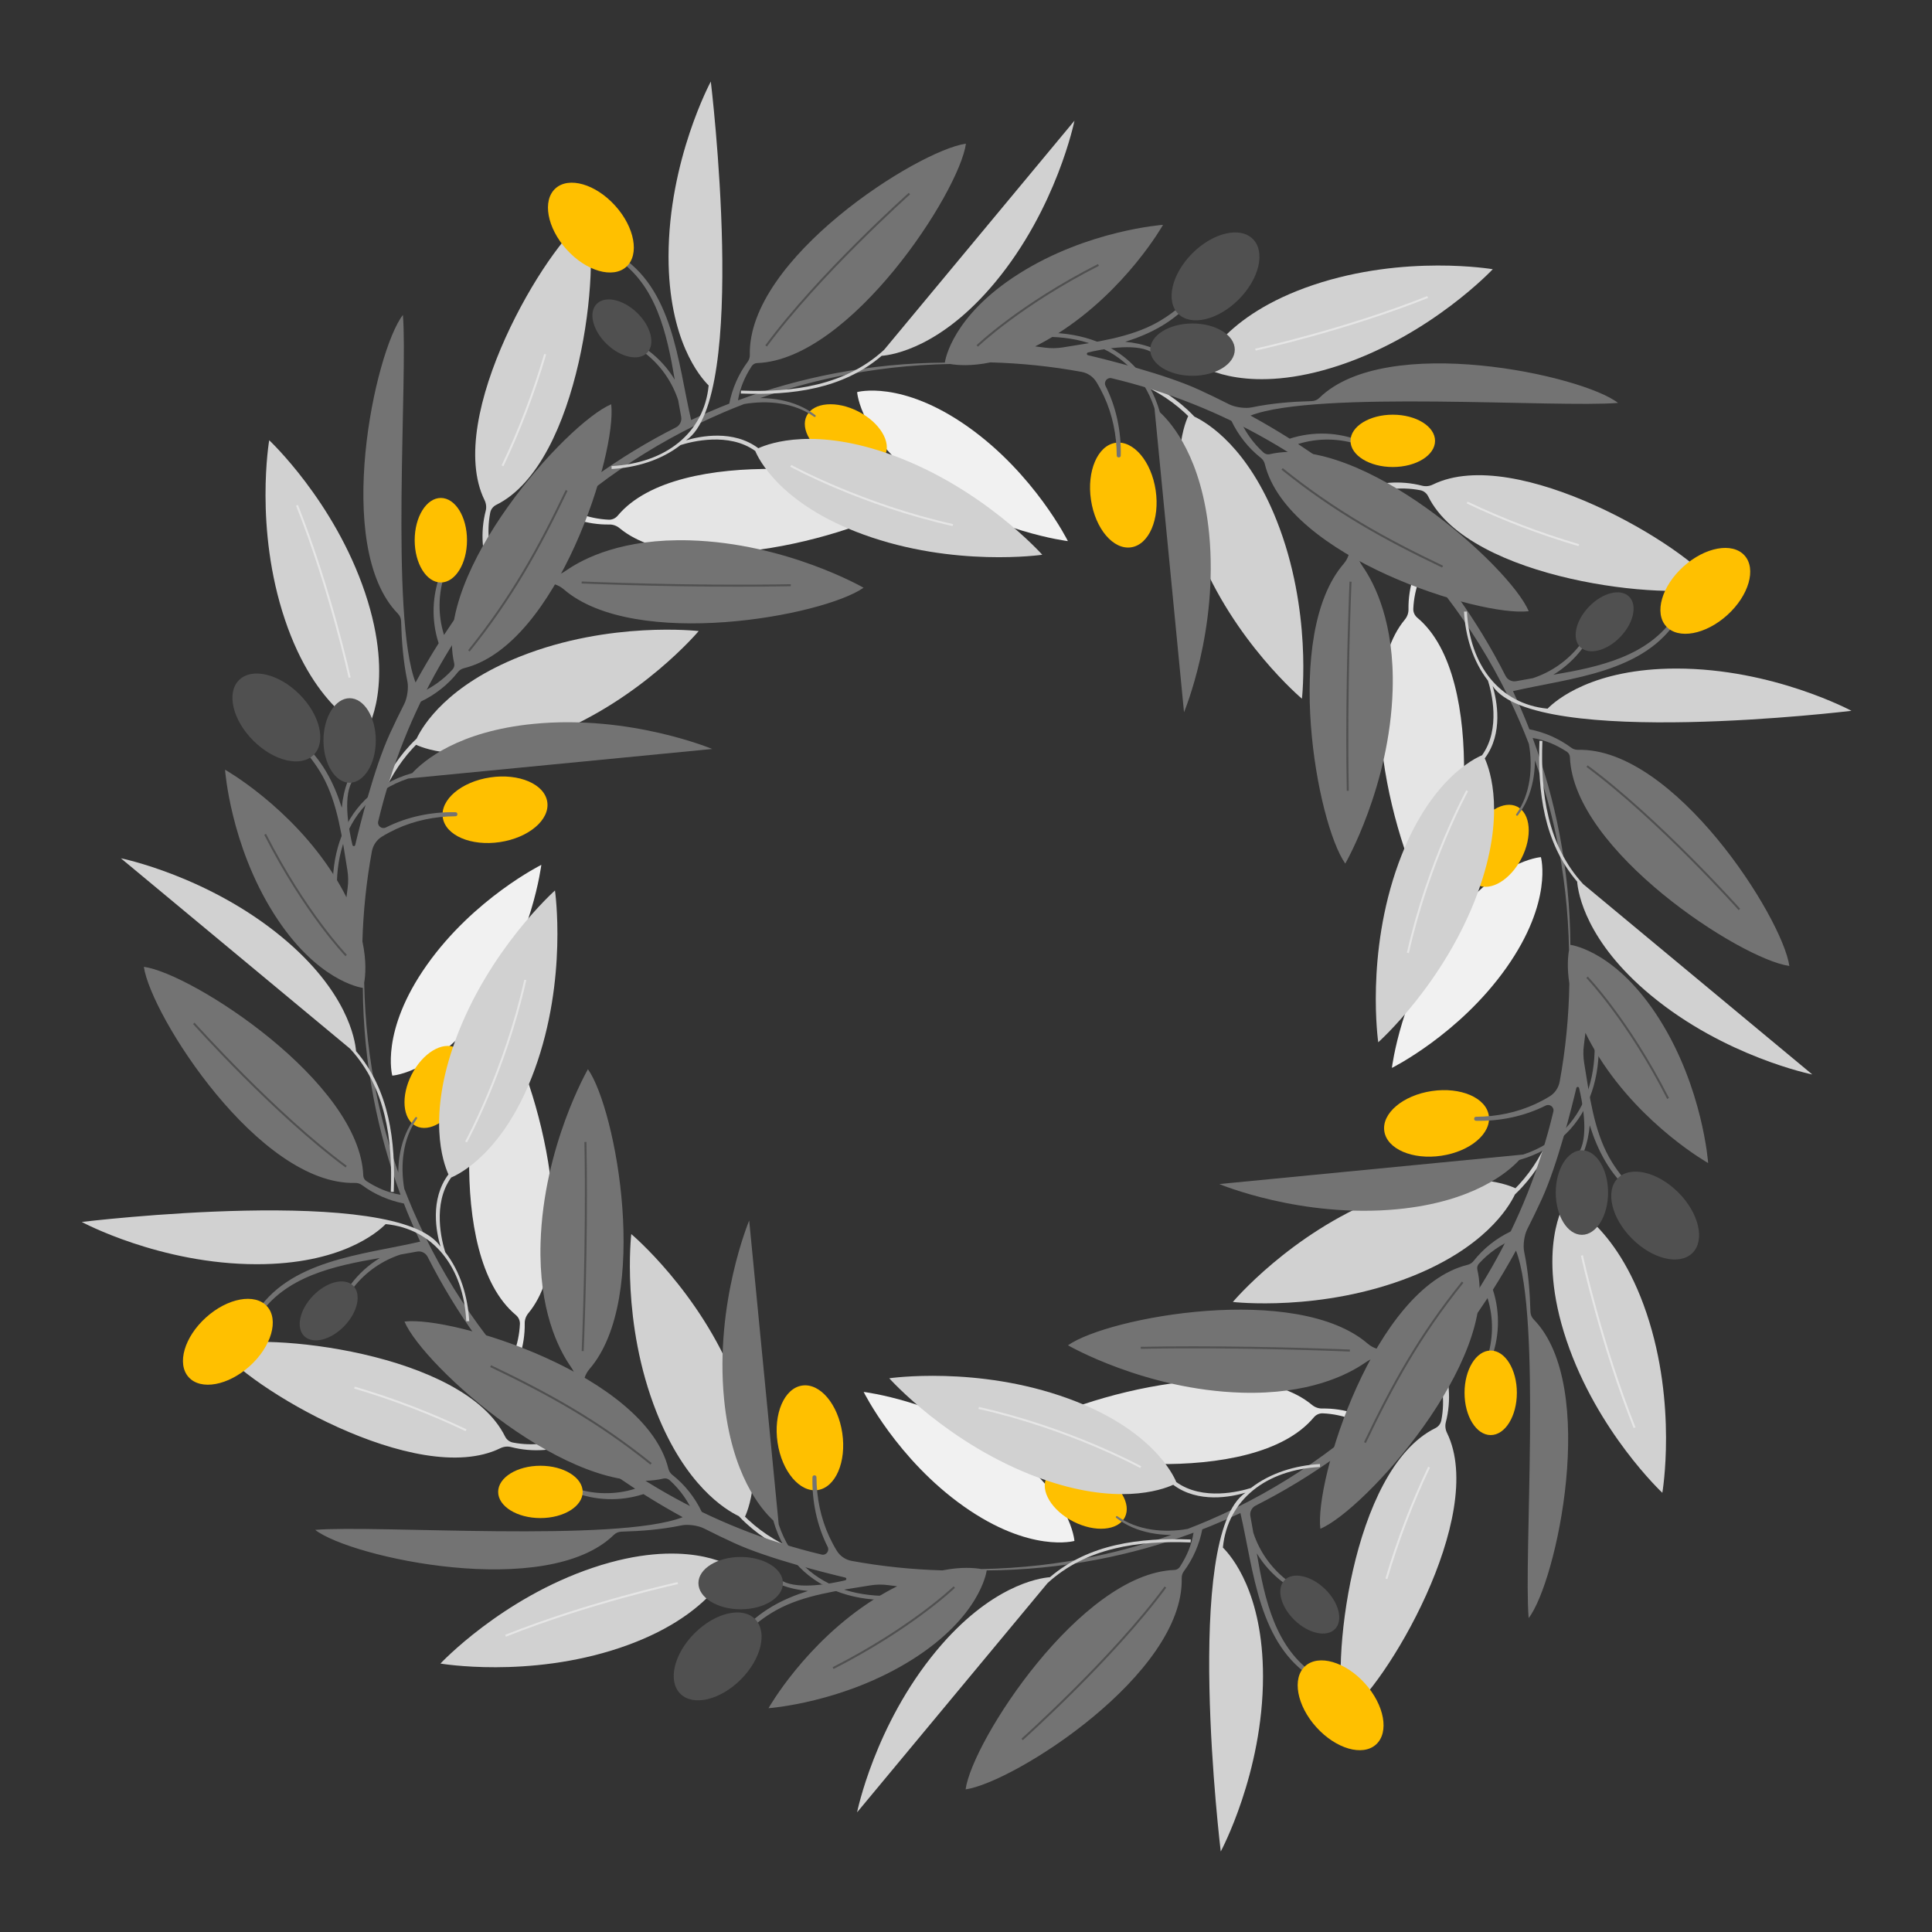 <svg width="720" height="720" xmlns="http://www.w3.org/2000/svg" xmlns:xlink="http://www.w3.org/1999/xlink" xml:space="preserve" overflow="hidden"><rect width="100%" height="100%" fill="#333333" stroke="none"/><defs><clipPath id="clip0"><rect x="311" y="101" width="720" height="720"/></clipPath></defs><g clip-path="url(#clip0)" transform="translate(-311 -101)"><path d="M555.694 627.358C566.414 654.361 581.052 663.495 586.325 666.021 587.188 666.927 588.076 667.808 588.997 668.656 591.908 671.341 595.104 673.723 598.497 675.773 601.888 677.827 605.469 679.554 609.145 681.014 612.822 682.475 616.593 683.673 620.403 684.691L620.78 683.182C617.019 682.181 613.306 681.004 609.696 679.574 606.087 678.145 602.583 676.457 599.271 674.456 595.959 672.457 592.846 670.142 590.01 667.53 589.545 667.102 589.089 666.663 588.639 666.219 590.228 662.789 596.808 645.547 584.973 615.734 571.676 582.24 546.258 560.9 546.258 560.9 546.258 560.9 542.397 593.865 555.694 627.358Z" fill="#D1D1D1"/><path d="M491.8 475.939C474.245 500.769 457.199 501.856 457.199 501.856 457.199 501.856 452.54 485.424 470.096 460.594 487.652 435.763 512.735 423.307 512.735 423.307 512.735 423.307 509.356 451.108 491.8 475.939Z" fill="#F1F1F1"/><path d="M495.662 479.356C507.573 492.253 529.941 563.818 507.915 590.376 507.024 591.451 506.526 592.789 506.549 594.185 506.683 602.419 504.026 610.66 499.179 617.323 498.635 616.909 500.389 618.258 497.959 616.396 495.532 614.528 497.289 615.875 496.748 615.457 501.562 609.533 504.411 602.052 504.755 594.424 504.814 593.13 504.237 591.898 503.242 591.067 476.341 568.593 486.282 494.13 495.662 479.356Z" fill="#E5E5E5"/><path d="M392.404 602.76C402.147 617.364 466.47 655.894 497.452 640.712 498.706 640.098 500.125 639.928 501.476 640.278 509.449 642.339 518.083 641.69 525.697 638.54 525.421 637.914 526.323 639.936 525.081 637.137 523.836 634.339 524.733 636.363 524.453 635.74 517.566 639.03 509.625 640.044 502.129 638.589 500.857 638.343 499.795 637.493 499.221 636.331 483.683 604.909 408.966 597.108 392.404 602.76Z" fill="#D1D1D1"/><path d="M484.849 633.674 484.526 634.351C471.225 628.016 457.245 622.675 442.975 618.477L443.187 617.758C457.496 621.966 471.513 627.322 484.849 633.674Z" fill="#E6E6E6"/><path d="M531.972 685.237C566.13 673.754 583.199 684.632 583.199 684.632 583.199 684.632 576.167 703.612 542.009 715.095 507.851 726.577 475.141 720.957 475.141 720.957 475.141 720.957 497.814 696.719 531.972 685.237Z" fill="#D1D1D1"/><path d="M563.664 691.352C563.337 691.422 530.67 698.558 499.53 710.948L499.253 710.251C530.451 697.837 563.178 690.69 563.505 690.619L563.664 691.352Z" fill="#E6E6E6"/><path d="M504.924 345.615C477.922 356.335 468.787 370.974 466.26 376.246 465.355 377.109 464.474 377.997 463.626 378.919 460.941 381.829 458.56 385.026 456.509 388.418 454.455 391.81 452.728 395.391 451.268 399.066 449.807 402.743 448.609 406.514 447.591 410.324L449.1 410.701C450.101 406.94 451.278 403.227 452.708 399.617 454.138 396.008 455.825 392.504 457.826 389.193 459.825 385.881 462.14 382.768 464.752 379.932 465.181 379.466 465.619 379.011 466.063 378.56 469.493 380.149 486.736 386.73 516.548 374.894 550.042 361.597 571.382 336.179 571.382 336.179 571.382 336.179 538.417 332.319 504.924 345.615Z" fill="#D1D1D1"/><path d="M656.344 281.722C631.513 264.167 630.426 247.121 630.426 247.121 630.426 247.121 646.858 242.463 671.688 260.018 696.519 277.573 708.975 302.657 708.975 302.657 708.975 302.657 681.174 299.277 656.344 281.722Z" fill="#F1F1F1"/><path d="M652.926 285.583C640.029 297.494 568.464 319.862 541.906 297.836 540.831 296.945 539.493 296.448 538.097 296.47 529.863 296.604 521.622 293.947 514.959 289.1 515.373 288.556 514.023 290.31 515.886 287.88 517.754 285.453 516.407 287.21 516.826 286.669 522.749 291.483 530.23 294.332 537.858 294.676 539.151 294.735 540.384 294.158 541.215 293.163 563.689 266.262 638.152 276.204 652.926 285.583Z" fill="#E5E5E5"/><path d="M529.521 182.326C514.918 192.069 476.388 256.392 491.57 287.374 492.184 288.628 492.354 290.047 492.004 291.398 489.943 299.371 490.592 308.005 493.742 315.618 494.367 315.343 492.346 316.245 495.145 315.004 497.943 313.758 495.919 314.655 496.542 314.375 493.252 307.488 492.238 299.547 493.693 292.051 493.939 290.779 494.789 289.717 495.951 289.143 527.373 273.605 535.174 198.888 529.521 182.326Z" fill="#D1D1D1"/><path d="M498.609 274.771 497.932 274.448C504.267 261.147 509.607 247.167 513.806 232.897L514.525 233.109C510.315 247.417 504.961 261.434 498.609 274.771Z" fill="#E6E6E6"/><path d="M447.046 321.894C458.529 356.052 447.651 373.121 447.651 373.121 447.651 373.121 428.671 366.089 417.188 331.931 405.706 297.773 411.326 265.063 411.326 265.063 411.326 265.063 435.563 287.735 447.046 321.894Z" fill="#D1D1D1"/><path d="M440.93 353.586C440.859 353.259 433.724 320.592 421.334 289.453L422.031 289.175C434.445 320.373 441.592 353.1 441.664 353.427L440.93 353.586Z" fill="#E6E6E6"/><path d="M786.756 294.927C776.036 267.925 761.398 258.791 756.125 256.264 755.262 255.359 754.374 254.478 753.453 253.63 750.542 250.944 747.346 248.563 743.953 246.513 740.562 244.458 736.98 242.732 733.305 241.272 729.628 239.811 725.857 238.613 722.047 237.595L721.67 239.104C725.431 240.105 729.145 241.282 732.754 242.712 736.363 244.141 739.867 245.829 743.178 247.83 746.49 249.829 749.604 252.144 752.44 254.756 752.905 255.184 753.361 255.623 753.811 256.067 752.222 259.497 745.641 276.739 757.477 306.552 770.774 340.045 796.192 361.386 796.192 361.386 796.192 361.386 800.053 328.422 786.756 294.927Z" fill="#D1D1D1"/><path d="M850.65 446.347C868.205 421.517 885.251 420.43 885.251 420.43 885.251 420.43 889.909 436.862 872.354 461.692 854.799 486.523 829.715 498.979 829.715 498.979 829.715 498.979 833.094 471.177 850.65 446.347Z" fill="#F1F1F1"/><path d="M846.788 442.93C834.877 430.033 812.509 358.467 834.535 331.91 835.426 330.835 835.924 329.496 835.901 328.101 835.767 319.866 838.424 311.626 843.271 304.963 843.815 305.377 842.061 304.027 844.491 305.89 846.918 307.758 845.161 306.411 845.702 306.829 840.888 312.753 838.039 320.234 837.695 327.862 837.636 329.155 838.213 330.388 839.208 331.219 866.109 353.693 856.168 428.156 846.788 442.93Z" fill="#E5E5E5"/><path d="M950.046 319.525C940.303 304.922 875.98 266.392 844.998 281.574 843.745 282.188 842.326 282.357 840.974 282.008 833.001 279.946 824.367 280.596 816.754 283.746 817.029 284.371 816.127 282.349 817.369 285.149 818.614 287.947 817.717 285.923 817.997 286.546 824.884 283.256 832.825 282.242 840.321 283.696 841.593 283.943 842.655 284.793 843.229 285.954 858.767 317.377 933.484 325.178 950.046 319.525Z" fill="#D1D1D1"/><path d="M857.602 288.612 857.924 287.935C871.224 294.271 885.205 299.611 899.475 303.81L899.263 304.529C884.955 300.32 870.937 294.964 857.602 288.612Z" fill="#E6E6E6"/><path d="M810.478 237.05C776.32 248.533 759.251 237.654 759.251 237.654 759.251 237.654 766.283 218.674 800.441 207.192 834.599 195.709 867.309 201.33 867.309 201.33 867.309 201.33 844.636 225.567 810.478 237.05Z" fill="#D1D1D1"/><path d="M778.786 230.934C779.113 230.863 811.78 223.728 842.919 211.338L843.197 212.035C811.998 224.449 779.272 231.596 778.945 231.667L778.786 230.934Z" fill="#E6E6E6"/><path d="M836.908 576.768C863.91 566.049 873.044 551.41 875.571 546.138 876.476 545.275 877.357 544.386 878.205 543.465 880.891 540.555 883.272 537.358 885.322 533.966 887.377 530.574 889.103 526.993 890.563 523.318 892.024 519.641 893.222 515.87 894.24 512.06L892.731 511.683C891.73 515.444 890.553 519.157 889.123 522.767 887.694 526.376 886.006 529.88 884.005 533.191 882.006 536.503 879.691 539.617 877.079 542.452 876.651 542.918 876.212 543.373 875.768 543.824 872.338 542.235 855.096 535.654 825.283 547.49 791.79 560.787 770.449 586.205 770.449 586.205 770.449 586.205 803.414 590.065 836.908 576.768Z" fill="#D1D1D1"/><path d="M685.489 640.662C710.319 658.217 711.406 675.263 711.406 675.263 711.406 675.263 694.974 679.921 670.143 662.366 645.313 644.811 632.857 619.727 632.857 619.727 632.857 619.727 660.658 623.107 685.489 640.662Z" fill="#F1F1F1"/><path d="M688.906 636.801C701.802 624.89 773.368 602.522 799.926 624.548 801 625.439 802.339 625.936 803.735 625.914 811.969 625.779 820.21 628.437 826.872 633.284 826.458 633.828 827.808 632.073 825.945 634.504 824.078 636.93 825.425 635.174 825.006 635.715 819.083 630.901 811.602 628.052 803.974 627.708 802.68 627.649 801.448 628.226 800.617 629.221 778.142 656.122 703.68 646.18 688.906 636.801Z" fill="#E5E5E5"/><path d="M812.31 740.058C826.914 730.315 865.444 665.992 850.262 635.01 849.648 633.756 849.478 632.338 849.828 630.986 851.889 623.013 851.24 614.379 848.09 606.766 847.464 607.041 849.487 606.139 846.687 607.38 843.889 608.626 845.913 607.729 845.289 608.009 848.58 614.896 849.594 622.837 848.139 630.333 847.893 631.605 847.043 632.667 845.881 633.241 814.459 648.779 806.657 723.496 812.31 740.058Z" fill="#D1D1D1"/><path d="M843.223 647.614 843.901 647.936C837.565 661.237 832.224 675.216 828.026 689.487L827.307 689.275C831.516 674.967 836.871 660.95 843.223 647.614Z" fill="#E6E6E6"/><path d="M894.786 600.49C883.303 566.332 894.181 549.263 894.181 549.263 894.181 549.263 913.161 556.295 924.644 590.453 936.127 624.611 930.506 657.321 930.506 657.321 930.506 657.321 906.268 634.649 894.786 600.49Z" fill="#D1D1D1"/><path d="M900.902 568.798C900.973 569.125 908.108 601.792 920.498 632.932L919.801 633.209C907.387 602.01 900.24 569.284 900.168 568.957L900.902 568.798Z" fill="#E6E6E6"/><path d="M624.889 635.031C626.493 645.786 622.396 655.309 615.739 656.302 609.081 657.294 602.384 649.381 600.78 638.626 599.176 627.872 603.273 618.349 609.931 617.356 616.589 616.363 623.286 624.276 624.889 635.031Z" fill="#FFC000"/><path d="M480.899 491.5C485.886 494.05 486.593 502.64 482.478 510.685 478.362 518.731 470.984 523.185 465.997 520.634 461.01 518.083 460.303 509.493 464.418 501.448 468.533 493.403 475.912 488.949 480.899 491.5Z" fill="#FFC000"/><path d="M514.956 399.867C515.949 406.525 508.035 413.222 497.281 414.826 486.526 416.43 477.003 412.333 476.01 405.675 475.017 399.018 482.931 392.32 493.685 390.717 504.44 389.113 513.963 393.21 514.956 399.867Z" fill="#FFC000"/><path d="M630.831 254.329C638.877 258.445 643.331 265.823 640.78 270.81 638.229 275.797 629.639 276.504 621.594 272.389 613.549 268.273 609.095 260.895 611.645 255.908 614.196 250.921 622.786 250.214 630.831 254.329Z" fill="#FFC000"/><path d="M741.684 283.705C743.288 294.459 739.191 303.983 732.533 304.975 725.876 305.968 719.179 298.055 717.575 287.3 715.971 276.546 720.068 267.022 726.726 266.03 733.383 265.037 740.08 272.95 741.684 283.705Z" fill="#FFC000"/><path d="M876.461 401.638C881.448 404.189 882.155 412.779 878.04 420.824 873.924 428.869 866.546 433.323 861.559 430.772 856.572 428.221 855.865 419.632 859.98 411.586 864.095 403.541 871.474 399.087 876.461 401.638Z" fill="#FFC000"/><path d="M865.836 516.754C866.829 523.411 858.915 530.109 848.161 531.712 837.406 533.316 827.883 529.219 826.89 522.562 825.897 515.904 833.811 509.207 844.565 507.603 855.32 505.999 864.843 510.096 865.836 516.754Z" fill="#FFC000"/><path d="M720.246 649.982C728.291 654.097 732.745 661.475 730.194 666.462 727.643 671.449 719.054 672.156 711.008 668.041 702.963 663.926 698.509 656.547 701.06 651.56 703.611 646.573 712.201 645.866 720.246 649.982Z" fill="#FFC000"/><path d="M601.205 669.129 590.203 555.856C590.203 555.856 577.35 586.456 580.834 622.323 583.569 650.484 594.577 663.396 599.182 667.644 607.419 696.584 637.418 702.162 663.206 693.649L662.674 692.188C638.309 700.205 609.968 695.538 601.205 669.129Z" fill="#737373"/><path d="M463.153 391.126 576.425 380.124C576.425 380.124 545.826 367.272 509.958 370.756 481.797 373.491 468.886 384.499 464.638 389.104 435.697 397.341 430.12 427.34 438.632 453.128L440.094 452.596C432.077 428.23 436.744 399.889 463.153 391.126Z" fill="#737373"/><path d="M741.246 253.157 752.247 366.429C752.247 366.429 765.099 335.829 761.616 299.962 758.88 271.8 747.873 258.89 743.268 254.641 735.031 225.701 705.032 220.123 679.244 228.636L679.776 230.098C704.141 222.081 732.482 226.749 741.246 253.157Z" fill="#737373"/><path d="M878.678 531.258 765.406 542.26C765.406 542.26 796.005 555.112 831.873 551.628 860.035 548.893 872.946 537.885 877.194 533.281 906.134 525.042 911.712 495.044 903.199 469.256L901.738 469.788C909.755 494.154 905.087 522.495 878.678 531.258Z" fill="#737373"/><path d="M896.229 453.116C896.139 439.299 894.803 425.482 892.199 411.896 889.864 399.694 886.505 387.682 882.176 376.024 886.831 376.81 890.776 378.474 894.86 381.099 895.571 381.556 896.036 382.318 896.067 383.162 897.315 418.036 959.905 458.541 977.837 460.978 975.25 442.958 934.978 379.578 899.116 380.443 898.192 380.465 897.28 380.187 896.539 379.635 891.949 376.218 886.56 373.879 880.943 372.777 880.514 371.674 880.08 370.574 879.633 369.478 878.136 365.799 876.537 362.162 874.846 358.568 896.357 353.583 924.07 351.858 936.58 331.152L935.211 330.54C925.366 345.525 907.262 349.504 889.879 352.464 894.084 349.902 897.807 346.546 900.753 342.581L899.587 341.637C895.132 347.272 889.01 351.523 882.208 353.748 880.117 354.103 878.057 354.466 876.046 354.853 874.428 355.164 872.814 354.35 872.07 352.879 861.47 331.917 847.577 312.598 831.034 295.855 820.063 284.745 807.823 275.012 794.748 266.474 802.185 264.134 810.36 264.271 817.741 266.857L818.237 265.441C809.843 261.993 800.268 261.664 791.649 264.478 786.873 261.458 781.992 258.592 777.027 255.873 801.658 246.325 891.402 253.057 913.99 251.148 900.677 240.77 827.589 224.934 802.693 249.276 801.93 250.023 800.914 250.451 799.847 250.482 792.418 250.695 785.088 251.244 777.467 252.822 775.042 253.324 771.24 252.777 769.032 251.655 765.334 249.776 761.598 247.973 757.829 246.243 745.016 240.365 723.238 234.981 716.452 233.375 715.914 233.247 715.917 232.484 716.455 232.355 721.325 231.185 733.549 228.783 739.744 232.012 739.744 232.012 740.339 232.036 740.514 231.46 740.689 230.885 740.193 230.571 740.193 230.571 737.031 229.392 733.71 228.665 730.347 228.38 739.757 225.409 748.46 220.962 755.295 212.952 755.983 212.253 754.852 211.215 754.208 211.918 750.678 215.604 746.611 218.734 742.193 221.203 731.945 226.902 719.125 228.5 707.126 230.458 704.891 230.822 702.618 230.851 700.375 230.547 699.173 230.384 697.971 230.232 696.767 230.089 699.383 228.781 702.121 227.251 704.982 225.443 730.688 209.197 744.427 184.792 744.427 184.792 744.427 184.792 716.488 186.727 690.781 202.974 665.841 218.736 663.246 235.175 663.113 236.141 649.297 236.231 635.479 237.568 621.893 240.171 609.691 242.506 597.679 245.866 586.021 250.194 586.807 245.538 588.472 241.594 591.096 237.51 591.552 236.799 592.314 236.334 593.158 236.304 628.032 235.057 668.538 172.465 670.975 154.534 652.955 157.121 589.575 197.392 590.44 233.254 590.462 234.178 590.184 235.09 589.632 235.831 586.215 240.421 583.876 245.811 582.774 251.428 581.671 251.857 580.571 252.291 579.475 252.738 575.797 254.235 572.159 255.834 568.564 257.525 563.58 236.014 561.854 208.301 541.148 195.79L540.537 197.16C555.521 207.004 559.5 225.108 562.46 242.491 559.899 238.286 556.542 234.563 552.577 231.618L551.633 232.783C557.268 237.238 561.52 243.361 563.745 250.163 564.099 252.254 564.461 254.313 564.849 256.324 565.161 257.943 564.346 259.557 562.875 260.301 541.913 270.901 522.594 284.794 505.852 301.337 494.742 312.307 485.009 324.547 476.471 337.621 474.132 330.184 474.268 322.01 476.854 314.629L475.438 314.133C471.99 322.527 471.661 332.102 474.475 340.721 471.455 345.497 468.589 350.377 465.87 355.342 456.322 330.712 463.054 240.968 461.146 218.38 450.767 231.693 434.931 304.781 459.273 329.677 460.02 330.44 460.447 331.455 460.478 332.521 460.691 339.95 461.24 347.281 462.819 354.902 463.321 357.327 462.775 361.129 461.652 363.336 459.773 367.033 457.97 370.77 456.241 374.538 450.361 387.354 444.975 409.141 443.371 415.921 443.244 416.458 442.482 416.455 442.354 415.918 441.184 411.052 438.769 398.835 442 392.637 442 392.637 442.097 392.052 441.497 391.855 440.897 391.658 440.568 392.175 440.568 392.175 439.389 395.336 438.662 398.658 438.377 402.021 435.406 392.611 430.96 383.908 422.95 377.073 422.25 376.384 421.212 377.515 421.915 378.159 425.602 381.69 428.731 385.756 431.2 390.174 436.898 400.423 438.497 413.241 440.454 425.238 440.82 427.477 440.847 429.755 440.542 432.003 440.389 433.132 440.246 434.263 440.11 435.396 438.816 432.814 437.304 430.114 435.522 427.295 419.275 401.59 394.87 387.851 394.87 387.851 394.87 387.851 396.806 415.79 413.052 441.496 428.815 466.436 445.254 469.032 446.22 469.164 446.31 482.981 447.646 496.798 450.25 510.385 452.585 522.586 455.944 534.598 460.273 546.256 455.618 545.47 451.674 543.806 447.59 541.182 446.878 540.726 446.413 539.963 446.383 539.118 445.134 504.249 382.545 463.745 364.613 461.307 367.201 479.328 407.472 542.708 443.334 541.843 444.258 541.821 445.17 542.099 445.911 542.651 450.5 546.068 455.89 548.406 461.507 549.509 461.936 550.612 462.37 551.712 462.817 552.807 464.314 556.486 465.913 560.124 467.604 563.718 446.093 568.702 418.38 570.428 405.87 591.134L407.239 591.745C417.084 576.761 435.188 572.782 452.571 569.822 448.366 572.383 444.643 575.74 441.697 579.705 441.697 579.705 441.51 580.296 441.92 580.607 442.329 580.918 442.863 580.649 442.863 580.649 447.318 575.013 453.44 570.762 460.242 568.537 462.333 568.182 464.392 567.82 466.404 567.433 468.022 567.121 469.636 567.936 470.38 569.406 480.98 590.369 494.873 609.688 511.417 626.43 522.387 637.541 534.627 647.274 547.701 655.812 540.264 658.151 532.089 658.015 524.708 655.428L524.212 656.844C532.606 660.293 542.182 660.622 550.801 657.807 555.576 660.828 560.457 663.693 565.422 666.413 540.792 675.961 451.047 669.229 428.46 671.137 441.771 681.516 514.859 697.352 539.755 673.01 540.519 672.263 541.534 671.835 542.602 671.805 550.03 671.592 557.36 671.043 564.981 669.465 567.407 668.962 571.209 669.509 573.417 670.631 577.114 672.51 580.85 674.314 584.619 676.042 597.437 681.923 619.227 687.309 626.004 688.912 626.541 689.039 626.537 689.8 626.001 689.928 621.136 691.098 608.906 693.507 602.707 690.276 602.707 690.276 602.049 690.241 601.898 690.792 601.747 691.342 602.256 691.715 602.256 691.715 605.417 692.894 608.739 693.621 612.102 693.906 602.692 696.877 593.989 701.323 587.154 709.333 586.465 710.032 587.596 711.07 588.24 710.367 591.771 706.681 595.837 703.552 600.255 701.083 610.504 695.384 623.323 693.786 635.323 691.828 637.567 691.462 639.85 691.438 642.104 691.744 643.183 691.89 644.264 692.025 645.346 692.155 642.645 693.492 639.812 695.068 636.848 696.942 611.143 713.188 597.404 737.593 597.404 737.593 597.404 737.593 625.343 735.658 651.049 719.411 675.989 703.648 678.585 687.21 678.718 686.244 692.534 686.154 706.351 684.817 719.938 682.213 732.139 679.879 744.151 676.519 755.809 672.19 755.023 676.846 753.358 680.791 750.735 684.875 750.278 685.585 749.517 686.051 748.672 686.081 713.798 687.328 673.293 749.919 670.855 767.851 688.875 765.264 752.256 724.992 751.391 689.13 751.369 688.207 751.647 687.294 752.199 686.553 755.616 681.964 757.954 676.574 759.057 670.957 760.159 670.528 761.26 670.094 762.355 669.647 766.034 668.15 769.672 666.551 773.266 664.86 778.25 686.371 779.976 714.084 800.682 726.594L801.293 725.225C786.309 715.38 782.33 697.276 779.37 679.893 781.931 684.099 785.288 687.822 789.253 690.767L790.197 689.602C784.561 685.146 780.31 679.024 778.085 672.222 777.73 670.131 777.368 668.071 776.981 666.06 776.669 664.442 777.484 662.828 778.954 662.084 799.917 651.484 819.236 637.591 835.978 621.048 847.089 610.078 856.822 597.838 865.359 584.763 867.699 592.2 867.563 600.374 864.976 607.755L866.392 608.251C869.841 599.857 870.17 590.282 867.355 581.663 870.375 576.887 873.241 572.007 875.961 567.042 885.509 591.672 878.776 681.416 880.685 704.004 891.064 690.691 906.9 617.603 882.557 592.707 881.811 591.943 881.383 590.928 881.352 589.862 881.139 582.433 880.59 575.102 879.012 567.48 878.509 565.055 879.056 561.255 880.178 559.047 882.057 555.349 883.861 551.613 885.59 547.844 891.468 535.032 896.853 513.254 898.458 506.468 898.585 505.929 899.349 505.932 899.479 506.471 900.648 511.341 903.049 523.565 899.82 529.76 899.82 529.76 899.792 530.372 900.357 530.542 900.922 530.711 901.262 530.208 901.262 530.208 902.441 527.047 903.168 523.725 903.453 520.363 906.424 529.773 910.87 538.476 918.88 545.31 919.579 545.999 920.617 544.868 919.914 544.224 916.228 540.693 913.099 536.627 910.63 532.209 904.932 521.961 903.333 509.143 901.375 497.144 901.014 494.928 900.975 492.672 901.278 490.448 901.483 488.934 901.668 487.417 901.844 485.899 903.24 488.775 904.916 491.809 906.926 494.989 923.172 520.695 947.578 534.433 947.578 534.433 947.578 534.433 945.642 506.494 929.395 480.788 913.634 455.845 897.195 453.249 896.229 453.116ZM892.258 504.037 892.252 504.073C891.831 506.363 890.473 508.387 888.486 509.602 886.792 510.637 885.031 511.566 883.242 512.407 876.343 515.6 868.71 517.157 861.121 517.185 860.121 517.143 860.115 518.698 861.097 518.685 869.977 518.894 879.046 517.027 887.012 513.018 888.546 512.246 890.288 513.592 889.891 515.263 887.431 525.594 884.221 535.755 880.282 545.64 872.701 564.698 862.388 582.699 849.807 599 843.065 602.306 835.336 603.352 827.813 604.021 825.246 604.25 822.692 603.448 820.74 601.767 794.296 578.975 724.131 591.751 709.005 602.354 709.005 602.354 737.745 618.954 773.766 620.01 798.62 620.74 813.186 613.404 819.829 608.785 822.485 606.939 825.621 605.918 828.851 605.737 834.851 605.401 840.954 604.8 846.642 603.009 842.381 608.275 837.888 613.359 833.157 618.221 812.861 639.094 788.388 656.008 761.5 667.576 758.904 668.695 756.279 669.749 753.639 670.768 752.599 670.98 751.313 671.141 750.218 671.249 749.091 671.36 747.956 671.427 746.82 671.447 744.55 671.482 742.271 671.355 740.026 670.997 737.781 670.648 735.565 670.089 733.443 669.271 731.313 668.471 729.297 667.379 727.431 666.069L727.425 666.064C727.261 665.949 727.035 665.984 726.912 666.144 726.786 666.308 726.817 666.543 726.982 666.669 728.847 668.094 730.886 669.307 733.055 670.222 735.216 671.158 737.489 671.828 739.798 672.283 742.108 672.747 744.461 672.973 746.816 673.032 747.049 673.037 747.283 673.032 747.515 673.033 738.424 676.24 729.122 678.87 719.675 680.875 705.59 683.865 691.197 685.482 676.761 685.74 674.199 685.29 669.201 684.853 662.217 686.235 650.894 685.919 639.586 684.757 628.426 682.708L628.39 682.701C626.1 682.281 624.076 680.922 622.861 678.936 621.826 677.242 620.897 675.481 620.056 673.692 616.863 666.793 615.306 659.16 615.277 651.571 615.319 650.572 613.765 650.566 613.777 651.547 613.569 660.427 615.435 669.496 619.445 677.462 620.217 678.996 618.87 680.738 617.199 680.34 606.869 677.881 596.707 674.671 586.823 670.732 567.765 663.151 549.764 652.838 533.463 640.257 530.157 633.515 529.111 625.786 528.442 618.263 528.213 615.697 529.015 613.142 530.696 611.191 553.488 584.746 540.712 514.582 530.109 499.456 530.109 499.456 513.509 528.195 512.452 564.216 511.723 589.07 519.058 603.636 523.677 610.279 525.524 612.935 526.545 616.072 526.725 619.301 527.062 625.301 527.663 631.404 529.455 637.092 524.188 632.831 519.104 628.338 514.242 623.607 493.369 603.311 476.455 578.839 464.887 551.95 463.754 549.32 462.687 546.661 461.655 543.988 461.443 542.947 461.323 541.77 461.214 540.668 461.103 539.541 461.036 538.406 461.016 537.271 460.981 535 461.108 532.721 461.466 530.476 461.815 528.232 462.374 526.014 463.192 523.893 463.992 521.763 465.084 519.747 466.394 517.881L466.398 517.875C466.513 517.711 466.479 517.485 466.319 517.362 466.155 517.236 465.919 517.267 465.793 517.432 464.368 519.297 463.156 521.336 462.241 523.505 461.305 525.667 460.635 527.939 460.18 530.248 459.717 532.558 459.49 534.911 459.431 537.266 459.426 537.499 459.431 537.732 459.43 537.965 456.223 528.874 453.592 519.572 451.589 510.125 448.599 496.04 446.981 481.647 446.724 467.212 447.192 464.547 447.649 459.248 446.056 451.815 446.384 440.601 447.545 429.402 449.575 418.347L449.581 418.311C450.002 416.021 451.36 413.997 453.348 412.783 455.041 411.747 456.802 410.818 458.592 409.977 465.49 406.784 473.124 405.227 480.712 405.198 481.712 405.24 481.718 403.686 480.736 403.698 471.857 403.49 462.787 405.357 454.822 409.366 453.288 410.138 451.546 408.791 451.943 407.121 454.402 396.79 457.612 386.629 461.551 376.744 469.133 357.686 479.445 339.685 492.027 323.384 498.768 320.078 506.497 319.033 514.021 318.363 516.587 318.134 519.141 318.936 521.093 320.617 547.537 343.409 617.702 330.633 632.828 320.03 632.828 320.03 604.089 303.43 568.068 302.373 543.214 301.644 528.648 308.979 522.004 313.599 519.349 315.445 516.212 316.466 512.982 316.647 506.982 316.983 500.88 317.584 495.192 319.376 499.453 314.109 503.946 309.025 508.677 304.164 528.973 283.29 553.445 266.376 580.333 254.809 582.967 253.673 585.63 252.605 588.308 251.572 589.337 251.366 590.534 251.242 591.615 251.136 592.742 251.025 593.877 250.958 595.012 250.938 597.282 250.903 599.562 251.03 601.807 251.388 604.051 251.737 606.268 252.296 608.39 253.114 610.52 253.914 612.535 255.006 614.402 256.316L614.408 256.32C614.572 256.435 614.798 256.401 614.921 256.241 615.047 256.077 615.016 255.841 614.85 255.715 612.986 254.29 610.947 253.078 608.778 252.163 606.616 251.227 604.344 250.557 602.034 250.102 599.724 249.639 597.372 249.411 595.017 249.353 594.784 249.348 594.55 249.353 594.318 249.352 603.409 246.145 612.711 243.514 622.158 241.511 636.243 238.521 650.636 236.903 665.071 236.646 667.693 237.106 672.867 237.553 680.112 236.05 691.476 236.361 702.825 237.523 714.025 239.58L714.06 239.587C716.352 240.007 718.375 241.366 719.589 243.353 720.625 245.046 721.554 246.807 722.395 248.597 725.588 255.495 727.145 263.129 727.174 270.717 727.131 271.717 728.685 271.723 728.674 270.742 728.882 261.862 727.015 252.792 723.006 244.827 722.234 243.293 723.58 241.551 725.251 241.948 735.582 244.408 745.744 247.618 755.628 251.557 774.686 259.138 792.687 269.451 808.988 282.032 812.294 288.774 813.339 296.503 814.009 304.026 814.238 306.593 813.436 309.147 811.755 311.099 788.963 337.543 801.739 407.708 812.342 422.834 812.342 422.834 828.942 394.095 829.998 358.074 830.728 333.22 823.393 318.654 818.773 312.01 816.927 309.354 815.906 306.218 815.725 302.988 815.389 296.988 814.788 290.886 812.997 285.198 818.263 289.458 823.348 293.952 828.209 298.683 849.082 318.979 865.996 343.451 877.564 370.339 878.685 372.94 879.74 375.568 880.761 378.211 880.97 379.248 881.13 380.538 881.238 381.621 881.349 382.749 881.416 383.884 881.436 385.019 881.47 387.289 881.344 389.568 880.986 391.813 880.636 394.058 880.078 396.275 879.259 398.397 878.46 400.527 877.368 402.542 876.057 404.409L876.053 404.415C875.938 404.578 875.973 404.805 876.133 404.928 876.297 405.054 876.532 405.022 876.658 404.857 878.083 402.993 879.295 400.953 880.211 398.784 881.146 396.623 881.817 394.35 882.272 392.041 882.736 389.731 882.962 387.379 883.021 385.023 883.026 384.79 883.021 384.557 883.022 384.324 886.229 393.415 888.859 402.717 890.863 412.164 893.854 426.249 895.471 440.643 895.729 455.078 895.326 457.371 894.934 461.621 895.848 467.498 895.656 479.737 894.473 491.972 892.258 504.037Z" fill="#737373"/><path d="M529.727 546.249C529.727 576.885 528.539 604.201 528.524 604.531L527.775 604.497C527.792 604.098 529.532 564.101 528.795 526.587L529.545 526.572C529.674 533.13 529.727 539.764 529.727 546.249Z" fill="#505050"/><path d="M440.224 535.467 439.778 536.07C413.199 516.449 383.247 482.952 382.948 482.616L383.508 482.118C383.807 482.453 413.708 515.893 440.224 535.467Z" fill="#505050"/><path d="M440.27 456.823 439.732 457.345C439.58 457.189 424.422 441.408 409.473 412.091L410.141 411.751C425.035 440.958 440.119 456.668 440.27 456.823Z" fill="#505050"/><path d="M586.033 319.649C555.396 319.649 528.081 318.461 527.752 318.446L527.784 317.697C528.184 317.714 568.181 319.454 605.695 318.717L605.71 319.467C599.152 319.596 592.518 319.649 586.033 319.649Z" fill="#505050"/><path d="M596.815 230.146 596.212 229.7C615.833 203.121 649.329 173.169 649.666 172.87L650.164 173.43C649.829 173.729 616.389 203.629 596.815 230.146Z" fill="#505050"/><path d="M675.459 230.192 674.937 229.654C675.093 229.502 690.874 214.345 720.191 199.395L720.531 200.063C691.323 214.957 675.614 230.041 675.459 230.192Z" fill="#505050"/><path d="M812.723 376.037C812.723 345.4 813.911 318.085 813.926 317.755L814.675 317.788C814.658 318.188 812.918 358.185 813.655 395.699L812.905 395.714C812.776 389.156 812.723 382.521 812.723 376.037Z" fill="#505050"/><path d="M902.227 386.819 902.672 386.215C929.251 405.837 959.203 439.333 959.502 439.669L958.942 440.168C958.643 439.833 928.743 406.393 902.227 386.819Z" fill="#505050"/><path d="M902.18 465.463 902.719 464.94C902.87 465.096 918.027 480.878 932.977 510.195L932.309 510.535C917.415 481.328 902.331 465.618 902.18 465.463Z" fill="#505050"/><path d="M755.799 602.735C786.435 602.735 813.751 603.923 814.081 603.938L814.047 604.687C813.648 604.67 773.651 602.93 736.137 603.667L736.122 602.917C742.68 602.788 749.314 602.735 755.799 602.735Z" fill="#505050"/><path d="M745.017 692.239 745.62 692.684C725.999 719.263 692.503 749.214 692.167 749.514L691.668 748.953C692.003 748.655 725.443 718.755 745.017 692.239Z" fill="#505050"/><path d="M666.372 692.192 666.895 692.73C666.739 692.882 650.957 708.039 621.64 722.989L621.3 722.321C650.508 707.427 666.217 692.343 666.372 692.192Z" fill="#505050"/><path d="M528.15 656.992C528.15 662.376 521.098 666.742 512.4 666.742 503.701 666.742 496.65 662.376 496.65 656.992 496.65 651.607 503.701 647.242 512.4 647.242 521.098 647.242 528.15 651.607 528.15 656.992Z" fill="#FFC000"/><path d="M442.564 580.099C445.794 583.206 444.351 589.948 439.339 595.159 434.328 600.37 427.647 602.076 424.417 598.969 421.186 595.863 422.63 589.12 427.642 583.91 432.653 578.699 439.334 576.993 442.564 580.099Z" fill="#505050"/><path d="M602.781 690.985C602.781 696.37 595.73 700.735 587.031 700.735 578.333 700.735 571.281 696.37 571.281 690.985 571.281 685.6 578.333 681.235 587.031 681.235 595.73 681.235 602.781 685.6 602.781 690.985Z" fill="#505050"/><path d="M410.523 587.837C415.037 592.83 412.157 602.789 404.092 610.08 396.026 617.372 385.828 619.235 381.314 614.242 376.801 609.249 379.68 599.29 387.746 591.999 395.811 584.707 406.009 582.844 410.523 587.837Z" fill="#FFC000"/><path d="M592.372 704.366C597.132 709.125 594.758 719.216 587.069 726.905 579.381 734.593 569.29 736.967 564.53 732.208 559.771 727.448 562.145 717.357 569.834 709.669 577.522 701.981 587.613 699.606 592.372 704.366Z" fill="#505050"/><path d="M485.04 302.322C485.04 311.02 480.675 318.072 475.29 318.072 469.906 318.072 465.54 311.02 465.54 302.322 465.54 293.623 469.906 286.572 475.29 286.572 480.675 286.572 485.04 293.623 485.04 302.322Z" fill="#FFC000"/><path d="M548.381 217.532C553.592 222.544 555.298 229.225 552.192 232.455 549.085 235.685 542.343 234.241 537.132 229.23 531.921 224.219 530.215 217.537 533.321 214.307 536.428 211.077 543.171 212.521 548.381 217.532Z" fill="#505050"/><path d="M451.047 376.953C451.047 385.651 446.682 392.703 441.297 392.703 435.912 392.703 431.547 385.651 431.547 376.953 431.547 368.254 435.912 361.203 441.297 361.203 446.682 361.203 451.047 368.254 451.047 376.953Z" fill="#505050"/><path d="M540.251 177.647C547.543 185.712 549.406 195.91 544.413 200.424 539.42 204.938 529.461 202.058 522.17 193.993 514.878 185.927 513.015 175.729 518.008 171.215 523.001 166.702 532.96 169.581 540.251 177.647Z" fill="#FFC000"/><path d="M422.609 359.76C430.298 367.448 432.672 377.539 427.912 382.299 423.153 387.058 413.062 384.684 405.374 376.996 397.685 369.307 395.311 359.216 400.07 354.457 404.83 349.697 414.921 352.072 422.609 359.76Z" fill="#505050"/><path d="M845.8 265.294C845.8 270.679 838.749 275.044 830.05 275.044 821.352 275.044 814.3 270.679 814.3 265.294 814.3 259.909 821.352 255.544 830.05 255.544 838.749 255.544 845.8 259.909 845.8 265.294Z" fill="#FFC000"/><path d="M918.074 323.295C921.304 326.401 919.86 333.144 914.849 338.354 909.837 343.565 903.156 345.271 899.926 342.165 896.696 339.058 898.14 332.316 903.151 327.105 908.162 321.894 914.844 320.188 918.074 323.295Z" fill="#505050"/><path d="M771.168 231.3C771.168 236.685 764.117 241.05 755.418 241.05 746.72 241.05 739.668 236.685 739.668 231.3 739.668 225.916 746.72 221.55 755.418 221.55 764.117 221.55 771.168 225.916 771.168 231.3Z" fill="#505050"/><path d="M961.124 307.992C965.637 312.985 962.758 322.943 954.692 330.235 946.627 337.526 936.429 339.389 931.915 334.396 927.401 329.403 930.281 319.445 938.346 312.153 946.412 304.862 956.61 302.998 961.124 307.992Z" fill="#FFC000"/><path d="M777.91 190.078C782.669 194.838 780.295 204.929 772.607 212.617 764.918 220.306 754.827 222.68 750.068 217.921 745.308 213.161 747.683 203.07 755.371 195.382 763.059 187.693 773.15 185.319 777.91 190.078Z" fill="#505050"/><path d="M876.291 620.062C876.291 628.761 871.926 635.812 866.541 635.812 861.156 635.812 856.791 628.761 856.791 620.062 856.791 611.364 861.156 604.312 866.541 604.312 871.926 604.312 876.291 611.364 876.291 620.062Z" fill="#FFC000"/><path d="M804.74 693.133C809.951 698.144 811.657 704.825 808.55 708.055 805.444 711.285 798.701 709.842 793.49 704.83 788.279 699.819 786.573 693.138 789.68 689.908 792.786 686.677 799.529 688.121 804.74 693.133Z" fill="#505050"/><path d="M910.285 545.431C910.285 554.13 905.92 561.181 900.535 561.181 895.151 561.181 890.785 554.13 890.785 545.431 890.785 536.733 895.151 529.681 900.535 529.681 905.92 529.681 910.285 536.733 910.285 545.431Z" fill="#505050"/><path d="M819.65 728.339C826.941 736.405 828.805 746.603 823.811 751.117 818.818 755.63 808.86 752.751 801.568 744.685 794.277 736.62 792.414 726.422 797.407 721.908 802.4 717.394 812.358 720.274 819.65 728.339Z" fill="#FFC000"/><path d="M936.448 545.388C944.137 553.076 946.511 563.167 941.752 567.927 936.992 572.686 926.901 570.312 919.213 562.623 911.524 554.935 909.15 544.844 913.91 540.085 918.669 535.325 928.76 537.699 936.448 545.388Z" fill="#505050"/><path d="M480.672 488.764C470.275 517.282 476.044 534.081 478.122 538.669 471.117 548.026 473.606 560.308 475.169 565.572 475.171 565.58 475.161 565.583 475.157 565.576 459.299 542.096 341.462 556.386 341.462 556.386 341.462 556.386 370.675 572.136 406.712 572.136 437.848 572.136 451.571 560.38 454.728 557.183 472.561 558.933 483.763 573.336 484.764 593.381L485.862 593.355C485.341 584.209 482.604 574.948 476.931 567.644 475.659 563.637 472.029 549.678 479.146 539.815 481.872 538.699 498.936 530.631 510.266 499.555 522.61 465.698 517.82 432.857 517.82 432.857 517.82 432.857 493.017 454.908 480.672 488.764Z" fill="#D1D1D1"/><path d="M507.131 466.259C499.529 500.215 485.161 526.499 485.016 526.761L484.359 526.398C484.503 526.138 498.822 499.941 506.399 466.095L507.131 466.259Z" fill="#E6E6E6"/><path d="M643.518 270.595C615 260.197 598.202 265.966 593.613 268.044 584.256 261.039 571.974 263.528 566.71 265.091 566.702 265.093 566.699 265.083 566.706 265.079 590.186 249.221 575.896 131.384 575.896 131.384 575.896 131.384 560.146 160.597 560.146 196.634 560.146 227.77 571.902 241.493 575.099 244.65 573.349 262.483 558.945 273.685 538.901 274.686L538.927 275.784C548.073 275.263 557.334 272.526 564.638 266.853 568.645 265.581 582.604 261.952 592.467 269.068 593.583 271.794 601.651 288.858 632.728 300.188 666.584 312.532 699.425 307.742 699.425 307.742 699.425 307.742 677.374 282.939 643.518 270.595Z" fill="#D1D1D1"/><path d="M666.023 297.052C632.068 289.45 605.783 275.082 605.521 274.937L605.884 274.281C606.144 274.425 632.341 288.743 666.187 296.32L666.023 297.052Z" fill="#E6E6E6"/><path d="M861.777 433.521C872.176 405.004 866.406 388.206 864.328 383.616 871.333 374.26 868.844 361.978 867.281 356.714 867.279 356.706 867.289 356.703 867.293 356.71 883.151 380.19 1000.99 365.899 1000.99 365.899 1000.99 365.899 971.775 350.149 935.738 350.149 904.602 350.149 890.879 361.905 887.722 365.103 869.889 363.353 858.687 348.949 857.685 328.905L856.588 328.931C857.109 338.076 859.846 347.338 865.519 354.642 866.791 358.649 870.42 372.608 863.305 382.471 860.578 383.587 843.514 391.655 832.184 422.731 819.84 456.588 824.631 489.429 824.631 489.429 824.631 489.429 849.433 467.378 861.777 433.521Z" fill="#D1D1D1"/><path d="M835.319 456.027C842.921 422.071 857.289 395.787 857.434 395.525L858.09 395.887C857.947 396.147 843.628 422.344 836.051 456.191L835.319 456.027Z" fill="#E6E6E6"/><path d="M698.314 651.789C726.832 662.188 743.63 656.418 748.219 654.34 757.575 661.345 769.857 658.856 775.121 657.293 775.129 657.291 775.132 657.301 775.125 657.305 751.645 673.163 765.935 791 765.935 791 765.935 791 781.685 761.787 781.685 725.75 781.685 694.614 769.929 680.891 766.732 677.734 768.481 659.901 782.885 648.699 802.93 647.698L802.903 646.6C793.758 647.121 784.497 649.858 777.193 655.531 773.185 656.802 759.226 660.432 749.364 653.317 748.248 650.589 740.179 633.526 709.103 622.196 675.246 609.852 642.406 614.643 642.406 614.643 642.406 614.643 664.457 639.445 698.314 651.789Z" fill="#D1D1D1"/><path d="M675.808 625.332C709.764 632.934 736.048 647.302 736.31 647.447L735.948 648.103C735.688 647.959 709.491 633.641 675.644 626.064L675.808 625.332Z" fill="#E6E6E6"/><path d="M701.362 691.006C715.834 677.7 735.256 675.072 754.693 675.823L754.771 674.728C735.754 673.993 716.881 676.325 702.275 688.774 697.972 689.121 680.039 692.025 659.988 716.16 636.96 743.878 630.406 776.414 630.406 776.414L701.362 691.006Z" fill="#D1D1D1"/><path d="M441.456 491.812C454.763 506.285 457.391 525.707 456.639 545.143L457.734 545.221C458.47 526.205 456.138 507.332 443.689 492.726 443.341 488.423 440.438 470.49 416.303 450.439 388.585 427.41 356.049 420.856 356.049 420.856L441.456 491.812Z" fill="#D1D1D1"/><path d="M640.47 231.378C625.997 244.684 606.575 247.312 587.139 246.561L587.061 247.656C606.077 248.391 624.95 246.059 639.556 233.61 643.859 233.263 661.792 230.359 681.844 206.224 704.871 178.506 711.426 145.97 711.426 145.97L640.47 231.378Z" fill="#D1D1D1"/><path d="M900.994 430.474C887.687 416.001 885.059 396.579 885.81 377.143L884.715 377.065C883.98 396.081 886.312 414.954 898.761 429.56 899.109 433.863 902.012 451.796 926.147 471.847 953.865 494.875 986.401 501.43 986.401 501.43L900.994 430.474Z" fill="#D1D1D1"/><path d="M461.736 593.51C479.802 591.282 551.513 613.521 560.092 648.35 560.314 649.251 560.82 650.062 561.549 650.635 566.208 654.292 569.985 659.091 572.528 664.442 572.529 664.446 572.523 664.448 572.525 664.452 572.656 664.897 572.384 665.91 571.69 666.256 571.072 666.566 569.947 666.275 569.722 665.672 567.685 660.723 564.549 656.224 560.572 652.635 559.948 652.071 559.093 651.823 558.273 652.014 524.292 659.958 468.789 610.176 461.736 593.51Z" fill="#737373"/><path d="M553.875 646.245 553.404 646.829C533.466 630.792 515.113 620.692 493.69 610.459L494.013 609.783C515.484 620.037 533.88 630.162 553.875 646.245Z" fill="#505050"/><path d="M538.772 251.657C541 269.724 518.76 341.435 483.931 350.013 483.03 350.236 482.219 350.742 481.647 351.471 477.99 356.13 473.203 359.902 467.853 362.445 467.849 362.446 467.847 362.44 467.843 362.442 467.384 362.665 466.27 362.482 465.875 361.634 465.5 360.828 465.978 359.956 466.61 359.644 471.559 357.607 476.058 354.471 479.647 350.494 480.211 349.87 480.459 349.014 480.268 348.195 472.323 314.215 522.106 258.711 538.772 251.657Z" fill="#737373"/><path d="M486.037 343.796 485.453 343.326C501.49 323.388 511.591 305.034 521.823 283.612L522.499 283.935C512.245 305.406 502.12 323.802 486.037 343.796Z" fill="#505050"/><path d="M880.714 328.776C862.648 331.004 790.937 308.764 782.358 273.936 782.136 273.035 781.63 272.224 780.901 271.651 776.242 267.993 772.461 263.188 769.918 257.838 769.917 257.834 769.923 257.832 769.921 257.828 769.687 257.249 770.013 256.387 770.875 256.075 771.777 255.748 772.538 256.2 772.727 256.613 774.764 261.562 777.9 266.061 781.877 269.65 782.502 270.214 783.357 270.462 784.177 270.271 818.158 262.327 873.661 312.11 880.714 328.776Z" fill="#737373"/><path d="M788.575 276.041 789.045 275.457C808.984 291.493 827.337 301.594 848.76 311.826L848.436 312.503C826.966 302.248 808.57 292.123 788.575 276.041Z" fill="#505050"/><path d="M803.059 670.727C800.831 652.66 823.071 580.95 857.899 572.37 858.8 572.148 859.612 571.642 860.184 570.913 863.842 566.254 868.64 562.477 873.991 559.934 873.994 559.932 873.996 559.938 874 559.937 874.45 559.751 875.412 560.176 875.663 560.951 875.926 561.764 875.526 562.601 875.222 562.74 870.273 564.777 865.774 567.913 862.185 571.891 861.621 572.515 861.373 573.37 861.565 574.19 869.508 608.169 819.725 663.672 803.059 670.727Z" fill="#737373"/><path d="M855.794 578.588 856.378 579.058C840.342 598.996 830.241 617.349 820.008 638.773L819.332 638.449C829.588 616.978 839.713 598.582 855.794 578.588Z" fill="#505050"/></g></svg>